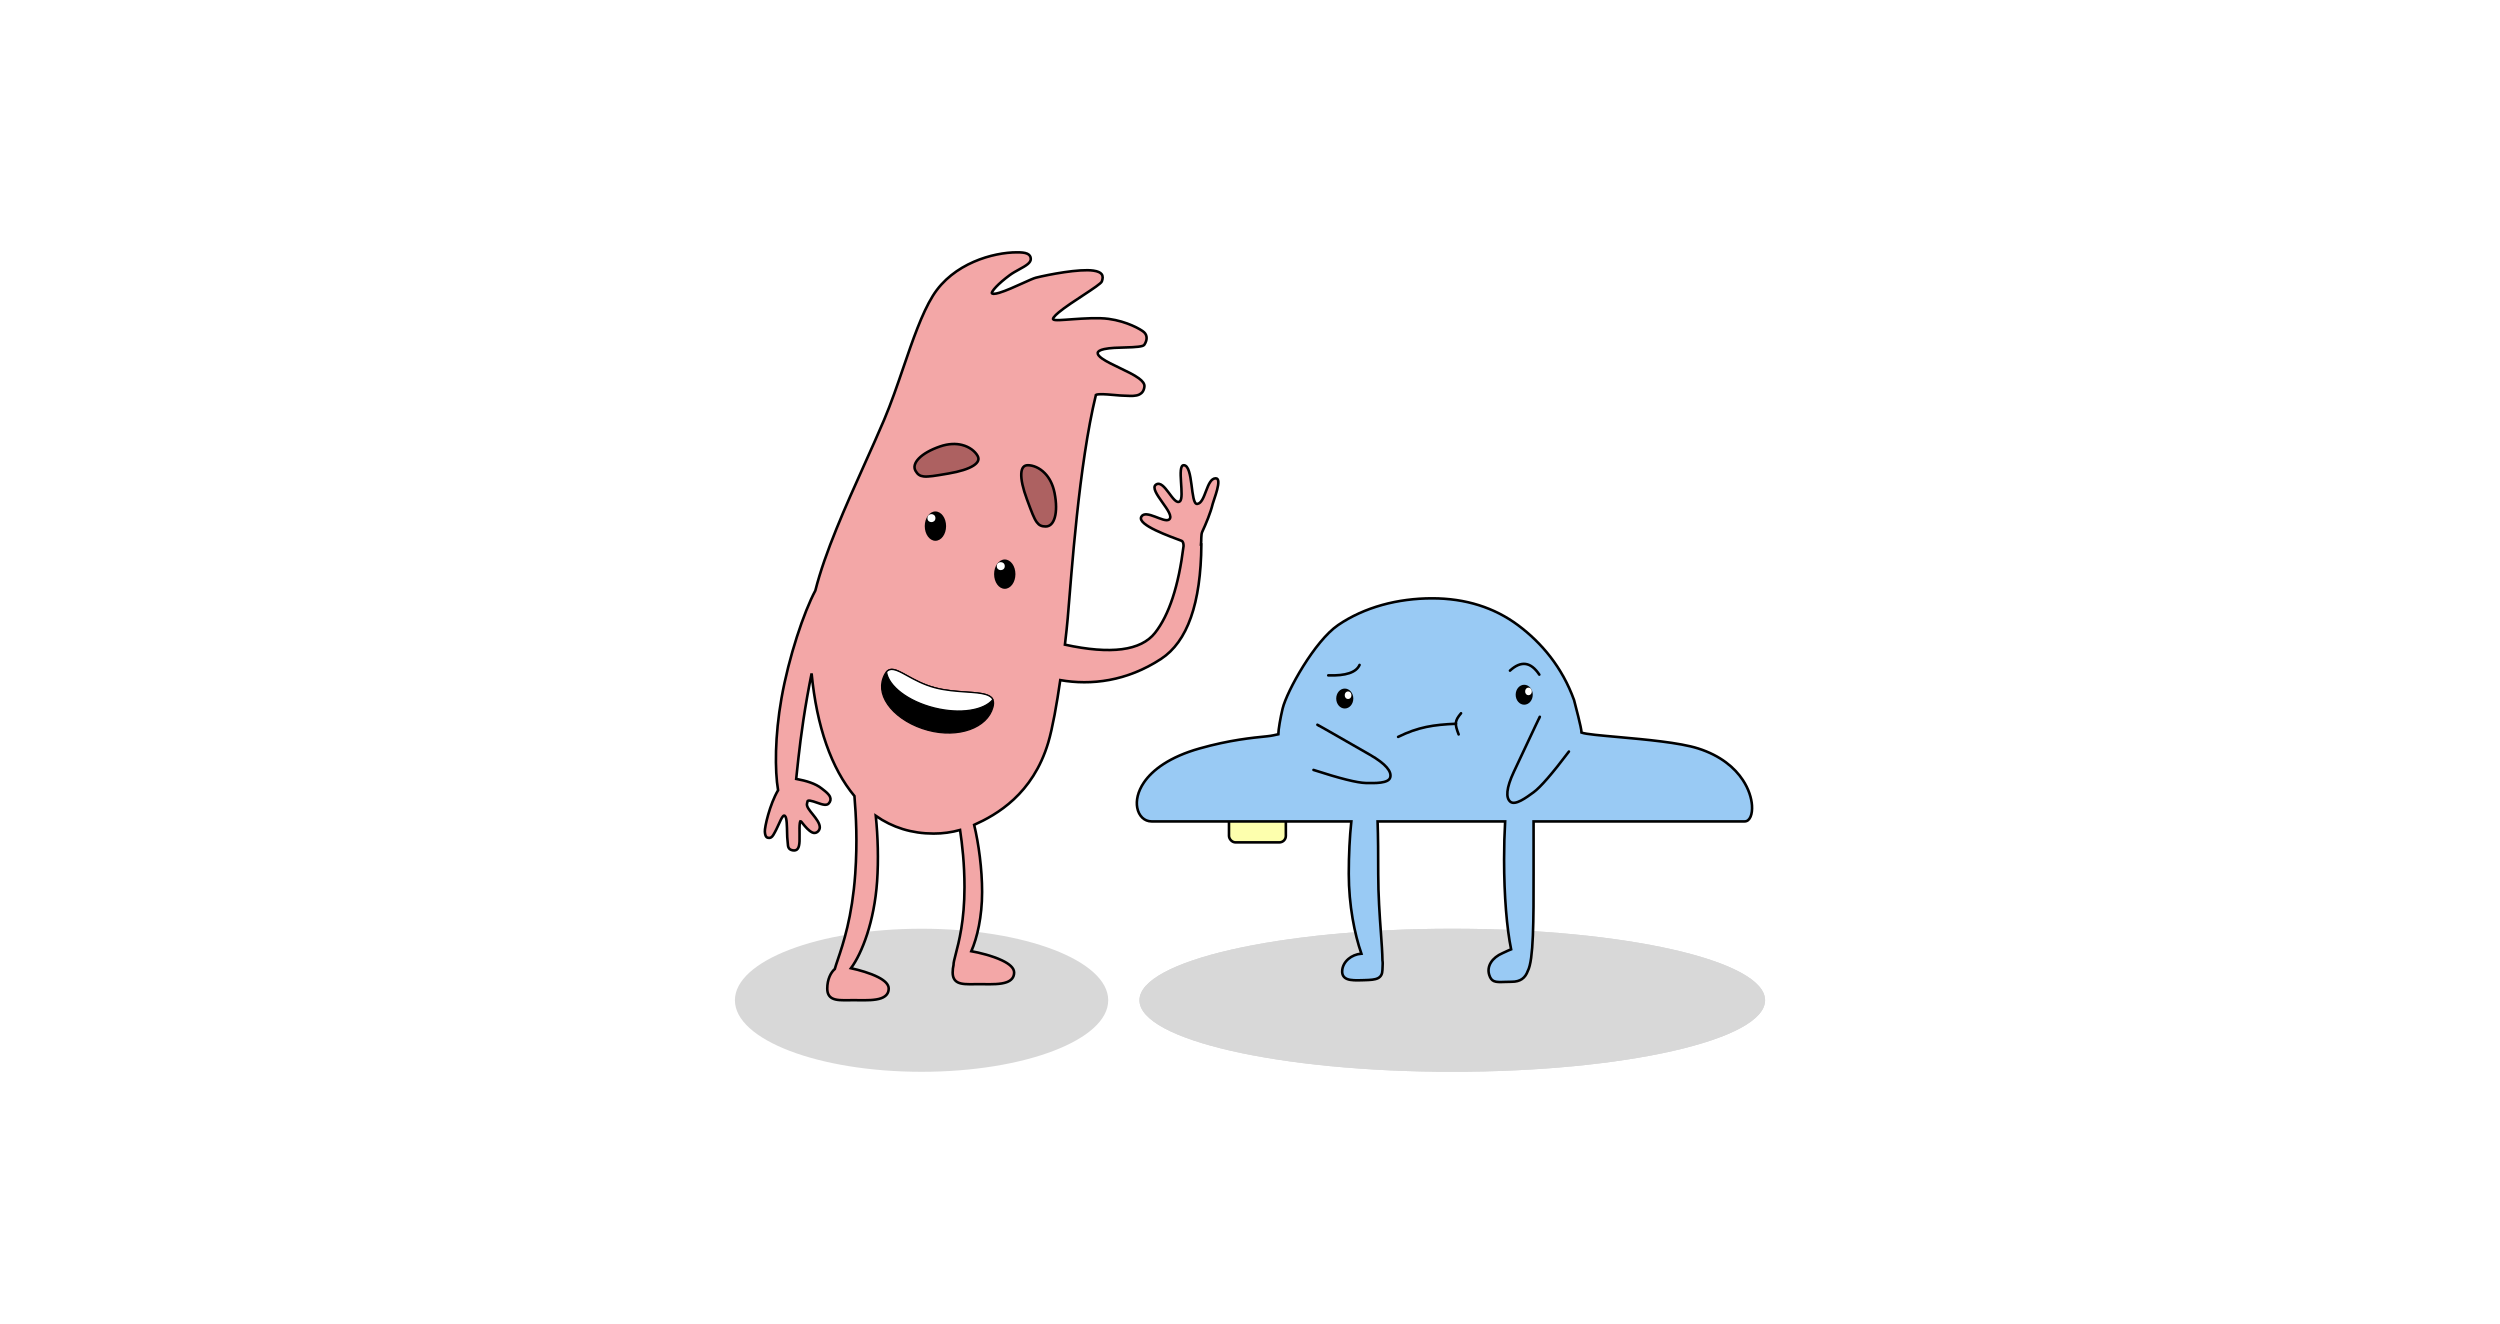 <?xml version="1.0" encoding="UTF-8"?>
<svg width="1922px" height="1018px" viewBox="0 0 1922 1018" version="1.1" xmlns="http://www.w3.org/2000/svg" xmlns:xlink="http://www.w3.org/1999/xlink">
    <!-- Generator: Sketch 62 (91390) - https://sketch.com -->
    <title>2scene5</title>
    <desc>Created with Sketch.</desc>
    <g id="Page-1" stroke="none" stroke-width="1" fill="none" fill-rule="evenodd">
        <g id="2scene5">
            <rect id="Rectangle" fill="#FFFFFF" fill-rule="nonzero" x="0" y="0" width="1922" height="1018"></rect>
            <g id="Group-3" transform="translate(565, 194)">
                <ellipse id="Oval" fill="#D8D8D8" fill-rule="nonzero" cx="551.5" cy="575" rx="240.5" ry="55"></ellipse>
                <ellipse id="Oval" fill="#D8D8D8" fill-rule="nonzero" cx="551.5" cy="575" rx="240.5" ry="55"></ellipse>
                <ellipse id="Oval" fill="#D8D8D8" fill-rule="nonzero" cx="143.5" cy="575" rx="143.5" ry="55"></ellipse>
                <g id="charsquiggy" transform="translate(309, 266)">
                    <rect id="Rectangle" stroke="#000000" stroke-width="2" fill="#FDFFAD" fill-rule="nonzero" x="70.844" y="138.777" width="43.716" height="48.844" rx="5"></rect>
                    <path d="M467.356,171.496 L305.016,171.495 C305.037,177.704 305.031,184.236 305.025,191 C305.023,194.222 305.02,197.497 305.02,200.814 L305.02,202.262 C305.021,205.085 305.023,207.876 305.025,210.628 C305.058,247.942 305.016,278.175 300.577,286.459 C299.637,289.013 298.28,291.235 296.037,292.745 C294.155,294.013 291.638,294.787 288.172,294.787 C286.108,294.787 284.296,294.854 282.704,294.912 C278.974,295.049 276.399,295.105 274.548,294.29 C272.894,293.561 271.742,292.187 270.92,289.525 C269.872,286.134 270.425,282.836 272.217,279.947 C274.035,277.016 277.147,274.503 281.166,272.779 C281.742,272.532 282.448,272.199 283.224,271.832 C284.623,271.171 286.244,270.408 287.74,269.839 C284.456,253.781 282.343,228.832 282.343,200.814 C282.343,190.532 282.627,180.663 283.149,171.495 L185.099,171.495 C185.503,183.195 185.575,196.988 185.575,211.756 C185.575,228.311 186.699,243.941 187.625,256.829 C188.239,265.37 188.766,272.711 188.826,278.326 C189.112,279.878 189.019,281.67 188.912,283.554 C188.871,284.289 188.828,285.038 188.81,285.792 C188.771,287.346 188.469,288.572 187.953,289.548 C187.382,290.628 186.548,291.413 185.478,291.985 C183.086,293.262 179.42,293.411 174.916,293.546 C174.697,293.553 174.475,293.559 174.252,293.566 C174.029,293.573 173.808,293.58 173.586,293.587 C168.938,293.732 164.517,293.838 161.619,292.642 C160.372,292.128 159.391,291.381 158.739,290.339 C158.146,289.391 157.82,288.19 157.858,286.659 C157.946,283.037 159.759,279.694 162.647,277.231 C165.265,274.997 168.766,273.49 172.624,273.165 C167.519,258.514 162.934,236.134 162.934,211.756 C162.934,196.991 163.656,183.199 164.908,171.495 L11.296,171.496 C8.52,171.496 6.062,170.438 4.148,168.586 C2.249,166.749 0.885,164.121 0.307,160.961 C-0.675,155.591 0.615,148.657 5.431,141.576 C12.013,131.898 25.224,121.904 48.278,115.398 C71.27,108.909 88.85,107.173 100.036,106.069 C104.154,105.662 106.45,104.941 108.764,104.498 C108.764,101.277 110.419,91.518 112.089,84.703 C115.377,71.283 136.751,32.817 154.745,20.545 C174.931,6.778 200.566,0 227.083,0 C252.797,0 275.026,7.184 293.108,20.678 C311.169,34.154 327.024,52.986 336.14,78.222 C337.072,82.119 341.888,99.659 341.888,103.233 C345.485,104.469 356.627,105.425 370.171,106.645 C390.951,108.517 417.362,110.905 431.499,115.405 C448.856,120.929 459.66,130.25 465.876,139.668 C470.461,146.615 472.553,153.625 472.935,159.238 C473.173,162.738 472.744,165.705 471.855,167.807 C471.366,168.965 470.734,169.87 470.004,170.489 C469.225,171.149 468.332,171.496 467.356,171.496 Z" id="Combined-Shape" stroke="#000000" stroke-width="2" fill="#99CAF4" fill-rule="nonzero"></path>
                    <ellipse id="Oval" fill="#000000" fill-rule="nonzero" cx="159.856" cy="77.036" rx="6.569" ry="7.667"></ellipse>
                    <ellipse id="Oval" fill="#000000" fill-rule="nonzero" cx="297.815" cy="74.115" rx="6.569" ry="7.667"></ellipse>
                    <ellipse id="Oval" fill="#FFFFFF" fill-rule="nonzero" cx="301.1" cy="71.559" rx="2.555" ry="2.921"></ellipse>
                    <ellipse id="Oval" fill="#FFFFFF" fill-rule="nonzero" cx="162.411" cy="74.48" rx="2.555" ry="2.921"></ellipse>
                    <path d="M147.169,59.227 C160.655,59.666 168.676,56.988 171.233,51.194" id="Path-2" stroke="#000000" stroke-width="2" stroke-linecap="round"></path>
                    <g id="Path-3"></g>
                    <path d="M286.866,55.585 C295.362,47.747 302.881,48.767 309.422,58.647" id="Path-4" stroke="#000000" stroke-width="2" stroke-linecap="round"></path>
                    <path d="M200.877,106.523 C216.335,98.92 228.049,97.179 245.353,96.429" id="Path-5" stroke="#000000" stroke-width="2" stroke-linecap="round"></path>
                    <path d="M249.249,88.354 C244.291,94.262 244.291,96.488 247.402,104.622" id="Path-6" stroke="#000000" stroke-width="2" stroke-linecap="round"></path>
                    <path d="M133.578,124.805 C151.416,136.378 163.483,143.08 169.78,144.912 C176.603,146.897 186.56,149.8 189.037,145.711 C191.515,141.622 188.49,134.707 178.541,124.801 C152.379,98.754 141.722,88.223 146.569,93.209" id="Path-7" stroke="#000000" stroke-width="2" stroke-linecap="round" transform="translate(161.718, 119.893) rotate(-15) translate(-161.718, -119.893) "></path>
                    <path d="M275.913,127.72 C293.754,139.297 305.823,146.001 312.12,147.834 C318.944,149.821 328.902,152.725 331.378,148.637 C333.855,144.548 330.829,137.633 320.877,127.726 C294.71,101.674 284.05,91.141 288.899,96.127" id="Path-7" stroke="#000000" stroke-width="2" stroke-linecap="round" transform="translate(304.056, 122.815) scale(-1, 1) rotate(20) translate(-304.056, -122.815) "></path>
                </g>
                <g id="charcece" transform="translate(22, 0)" fill-rule="nonzero">
                    <g id="Group-3" transform="translate(175, 287.5) scale(-1, 1) translate(-175, -287.5) ">
                        <path d="M155.275,4.0440445e-13 C173.127,4.0440445e-13 204.223,8.269 219.851,33.461 C228.31,47.097 235.27,67.415 242.479,88.488 C247.148,102.136 251.924,116.101 257.292,128.755 C261.863,139.529 266.998,150.964 272.268,162.699 C286.977,195.451 302.724,230.527 310.168,260.036 C318.954,276.432 330.613,311.156 336.206,342.893 C341.291,371.748 341.392,398.297 338.816,413.529 C345.278,424.458 349.223,442.021 348.989,445.423 C348.932,446.238 348.805,447.59 348.354,448.576 C347.967,449.422 347.361,449.995 346.524,450.105 C345.791,450.21 345.056,450.278 344.218,449.798 C343.686,449.493 343.097,448.952 342.501,447.964 C340.734,445.037 339.362,442.018 338.19,439.434 C337.008,436.828 336.051,434.672 335.064,433.577 C334.793,433.277 334.535,433.054 334.244,433.012 C334.008,432.978 333.778,433.093 333.528,433.293 C331.993,434.516 332.002,441.571 331.871,446.496 C331.813,448.71 331.76,450.56 331.621,451.456 C331.476,452.387 331.431,453.265 331.389,454.072 C331.305,455.687 331.191,457.03 330.55,458.011 C330.011,458.837 329.125,459.462 327.529,459.744 C326.65,459.899 325.905,459.864 325.274,459.653 C324.606,459.429 324.054,459.012 323.612,458.373 C322.861,457.286 322.437,455.466 322.325,452.758 C322.257,451.109 322.284,449.112 322.312,447.086 C322.354,444.017 322.401,440.881 322.1,438.844 C322.001,438.178 321.876,437.64 321.674,437.3 C321.182,437.257 320.552,438.248 319.666,439.344 C317.853,441.587 315.312,444.685 312.502,446.016 C311.835,446.332 311.172,446.432 310.546,446.373 C309.862,446.309 309.219,446.052 308.663,445.66 C307.479,444.827 306.706,443.384 306.731,442.015 C306.789,438.887 309.457,435.438 312.111,432.127 C314.66,428.947 317.393,425.863 316.475,423.36 C316.39,423.129 316.337,422.87 316.285,422.604 C316.221,422.269 316.225,421.85 315.854,421.642 C315.53,421.461 315.009,421.438 314.192,421.557 C312.581,421.791 310.709,422.458 308.867,423.108 C306.827,423.829 304.822,424.527 303.212,424.688 C301.772,424.833 300.638,424.545 299.904,423.73 C299.148,422.891 298.74,422.063 298.579,421.262 C298.395,420.346 298.531,419.454 298.9,418.596 C299.796,416.51 302.165,414.623 304.098,413.124 C304.477,412.83 304.837,412.551 305.16,412.288 C310.035,408.327 317.207,406.26 324.891,404.817 C324.736,403.371 324.575,401.853 324.407,400.262 C322.941,386.382 320.89,366.97 316.461,341.839 C315.339,335.474 314.187,329.438 313.034,323.737 C309.114,364.747 297.73,396.872 280.104,417.997 C278.89,432.896 277.76,452.999 279.489,477.744 C281.813,510.998 288.869,531.84 292.892,543.723 C293.888,546.665 294.699,549.064 295.211,550.97 C298.298,553.603 301.005,558.991 301.005,565.985 C301.005,567.906 300.667,569.415 300.063,570.605 C299.388,571.932 298.383,572.877 297.102,573.542 C294.145,575.076 289.612,575.048 284.362,574.964 C283.164,574.945 281.929,574.926 280.669,574.926 C279.533,574.929 278.355,574.945 277.156,574.961 C270.933,575.047 264.139,575.119 259.561,573.452 C257.734,572.787 256.249,571.846 255.24,570.56 C254.302,569.364 253.762,567.867 253.762,565.985 C253.762,564.379 254.527,562.834 255.909,561.388 C257.334,559.897 259.423,558.502 261.898,557.236 C268.015,554.104 276.511,551.728 282.775,550.374 C274.321,538.917 264.853,514.625 262.691,483.691 C261.522,466.977 262.08,449.038 263.699,433.217 C250.955,442.151 236.047,446.856 219.231,446.856 C212.213,446.856 205.419,445.913 198.894,444.094 C197.245,455.272 195.507,470.018 195.507,488.091 C195.507,513.774 199.8,530.172 202.247,539.521 C203.287,543.494 203.983,546.233 203.932,547.896 C204.348,549.659 204.586,551.594 204.586,553.67 C204.586,555.591 204.248,557.1 203.643,558.29 C202.969,559.617 201.964,560.562 200.682,561.227 C197.726,562.761 193.193,562.733 187.943,562.649 C186.745,562.63 185.509,562.611 184.247,562.611 C183.052,562.611 181.798,562.628 180.515,562.646 C174.417,562.732 167.662,562.805 163.103,561.129 C161.29,560.463 159.813,559.521 158.81,558.235 C157.879,557.041 157.342,555.547 157.342,553.67 C157.342,551.953 158.22,550.303 159.79,548.77 C161.426,547.172 163.82,545.69 166.613,544.361 C174.069,540.813 184.391,538.318 190.238,537.297 C185.736,526.862 181.96,510.805 181.96,491.761 C181.96,473.968 184.594,454.567 188.068,440.16 C170.778,432.37 142.977,416.614 131.118,376.92 C127.769,365.711 124.509,347.095 121.865,328.877 C98.142,333.02 70.731,329.804 44.401,312.586 C24.095,299.307 13.754,269.975 13.379,224.587 L13.379,224.587 L13.65,224.59 C13.347,221.755 13.693,216.956 12.779,214.986 C9.809,208.578 6.268,200.113 4.685,193.419 C3.955,190.329 -2.97,173.723 2.329,173.723 C9.591,173.723 10.057,192.777 16.592,193.419 C21.957,193.947 19.441,163.659 26.947,163.659 C32.408,163.659 26.081,188.533 29.935,191.449 C34.797,195.129 41.799,174.225 48.25,178.546 C54.701,182.867 32.362,201.326 38.282,205.471 C42.231,208.236 56.199,197.241 59.548,203.273 C63.053,209.587 36.983,218.581 28.664,221.755 C27.428,222.226 27.099,223.903 27.074,225.756 C30.919,256.605 38.237,278.871 49.03,292.556 C59.848,306.274 82.933,309.293 118.284,301.616 C117.283,293.158 116.545,286.018 116.151,281.427 C113.143,246.326 107.574,163.536 94.47,109.614 C94.293,109.51 94.104,109.441 93.877,109.379 C93.219,109.199 92.29,109.113 91.187,109.082 C87.997,108.995 83.429,109.401 79.597,109.74 C76.977,109.972 74.695,110.172 73.405,110.172 C72.562,110.172 71.629,110.223 70.651,110.276 C67.401,110.451 63.695,110.61 61.021,109.267 C59.02,108.262 57.532,106.465 57.174,103.243 C57.055,102.174 57.396,101.088 58.157,100.002 C58.898,98.943 60.049,97.874 61.504,96.81 C65.158,94.136 70.771,91.45 76.292,88.814 C81.396,86.378 86.421,83.985 89.682,81.669 C90.87,80.826 91.818,79.999 92.424,79.18 C92.883,78.559 93.146,77.951 93.079,77.342 C93.006,76.686 92.555,76.18 91.892,75.75 C90.978,75.157 89.669,74.72 88.102,74.379 C83.65,73.408 77.193,73.254 71.39,73.109 C64.196,72.931 58.231,72.531 57.292,71.123 C56.08,69.306 55.49,67.505 55.49,65.878 C55.49,64.174 56.125,62.645 57.4,61.447 C59.68,59.303 70.607,53.07 84.615,51.168 C92.579,50.086 103.412,50.817 112.289,51.421 C120.014,51.947 126.522,52.686 127.39,51.467 C127.474,51.35 127.465,51.205 127.43,51.049 C127.357,50.719 127.154,50.349 126.862,49.936 C126.108,48.869 124.777,47.59 123.071,46.167 C118.305,42.194 110.646,37.181 103.924,32.779 C96.552,27.951 90.408,23.777 89.922,22.416 C89.131,20.199 88.908,18.229 90.124,16.699 C91.059,15.523 92.921,14.556 96.38,14.059 C107.141,12.514 130.711,17.037 140.596,19.488 C142.345,19.922 146.219,21.669 150.781,23.736 C156.632,26.387 163.639,29.565 168.681,31.067 C170.446,31.592 171.96,31.913 173.078,31.909 C173.498,31.907 173.853,31.862 174.125,31.742 C174.273,31.676 174.392,31.588 174.452,31.449 C174.602,31.1 174.309,30.573 173.939,29.947 C173.382,29.005 172.457,27.859 171.243,26.574 C168.746,23.931 165.039,20.725 160.7,17.519 C158.498,15.893 155.911,14.477 153.481,13.145 C150.824,11.689 148.352,10.325 146.718,8.914 C145.314,7.702 144.527,6.436 144.527,5.1 C144.527,4.113 144.784,3.315 145.224,2.664 C145.697,1.965 146.391,1.431 147.251,1.039 C149.21,0.147 152.095,0.01 154.851,4.0440445e-13 L155.275,4.0440445e-13 Z" id="Combined-Shape" stroke="#000000" stroke-width="2" fill="#F3A7A7"></path>
                        <g id="Group-2" transform="translate(124.851, 137.357)">
                            <path d="M0.272,66.929 C0.037,62.29 1.529,55.538 4.627,47.179 C4.787,46.747 4.945,46.322 5.099,45.906 C8.156,37.651 10.023,32.561 12.172,29.608 C13.947,27.168 15.922,26.302 19.021,26.302 C20.656,26.302 22.065,26.904 23.218,28.021 C24.462,29.226 25.408,31.01 26.049,33.262 C27.355,37.854 27.376,44.347 25.87,52.024 C24.539,58.803 21.751,63.779 18.422,67.218 C14.268,71.509 9.281,73.402 5.32,73.402 C3.774,73.402 2.58,72.886 1.753,71.861 C0.851,70.742 0.38,69.07 0.272,66.929 Z" id="Oval" stroke="#000000" stroke-width="2" fill="#AD6161" transform="translate(13.631, 49.852) rotate(180) translate(-13.631, -49.852) "></path>
                            <path d="M76.873,47.092 C75.326,47.092 74.131,46.577 73.304,45.552 C72.401,44.433 71.931,42.761 71.822,40.622 C71.586,35.984 73.078,29.235 76.176,20.88 C76.336,20.448 76.493,20.023 76.648,19.607 C79.704,11.356 81.572,6.268 83.721,3.316 C85.496,0.877 87.473,0.013 90.572,0.013 C92.208,0.013 93.618,0.615 94.771,1.732 C96.015,2.937 96.962,4.72 97.603,6.971 C98.911,11.561 98.933,18.052 97.427,25.726 C96.098,32.502 93.309,37.476 89.979,40.913 C85.824,45.202 80.835,47.093 76.873,47.092 Z" id="Oval" stroke="#000000" stroke-width="2" fill="#AD6161" transform="translate(85.185, 23.553) scale(-1, 1) rotate(-120) translate(-85.185, -23.553) "></path>
                            <ellipse id="Oval" fill="#000000" cx="39.687" cy="110.045" rx="8.201" ry="11.281"></ellipse>
                            <ellipse id="Oval" fill="#000000" cx="92.996" cy="73.124" rx="8.201" ry="11.281"></ellipse>
                            <ellipse id="Oval" fill="#FFFFFF" cx="42.762" cy="103.892" rx="3.076" ry="3.077"></ellipse>
                            <ellipse id="Oval" fill="#FFFFFF" cx="96.072" cy="66.971" rx="3.076" ry="3.077"></ellipse>
                        </g>
                    </g>
                    <path d="M131.37,368.058 C118.975,368.056 107.333,364.658 99.159,359.002 C95.195,356.258 92.049,352.985 90.044,349.308 C88.167,345.865 87.293,342.07 87.687,338.033 C87.913,335.718 88.366,333.974 89.054,332.692 C89.738,331.417 90.656,330.617 91.807,330.178 C94.802,329.037 99.245,330.201 104.985,331.638 C111.203,333.195 118.912,335.121 127.95,335.123 C136.453,335.124 144.809,333.494 152.097,332.069 C159.688,330.585 166.104,329.302 170.259,330.436 C171.815,330.86 173.039,331.634 173.853,332.906 C174.635,334.129 175.039,335.794 175.039,337.999 C175.04,346.289 170.161,353.775 162.32,359.199 C154.399,364.679 143.455,368.06 131.37,368.058 Z" id="Oval" stroke="#000000" fill="#000000" transform="translate(131.317, 348.887) rotate(15) translate(-131.317, -348.887) "></path>
                    <path d="M131.36,350.261 C121.189,347.723 112.327,343.508 105.825,338.541 C99.381,333.619 95.246,327.966 94.538,322.479 C96.066,320.85 97.822,320.419 99.885,320.76 C102.786,321.239 106.254,323.171 110.499,325.514 C116.084,328.598 122.982,332.402 131.627,334.72 C139.84,336.922 148.334,337.51 155.742,338.021 C161.747,338.434 167.031,338.792 170.846,339.947 C173.48,340.744 175.411,341.913 176.294,343.828 C172.832,348.032 166.535,350.846 158.681,352.023 C150.75,353.212 141.229,352.723 131.36,350.261 Z" id="Combined-Shape" stroke="#000000" fill="#FFFFFF"></path>
                </g>
            </g>
        </g>
    </g>
</svg>